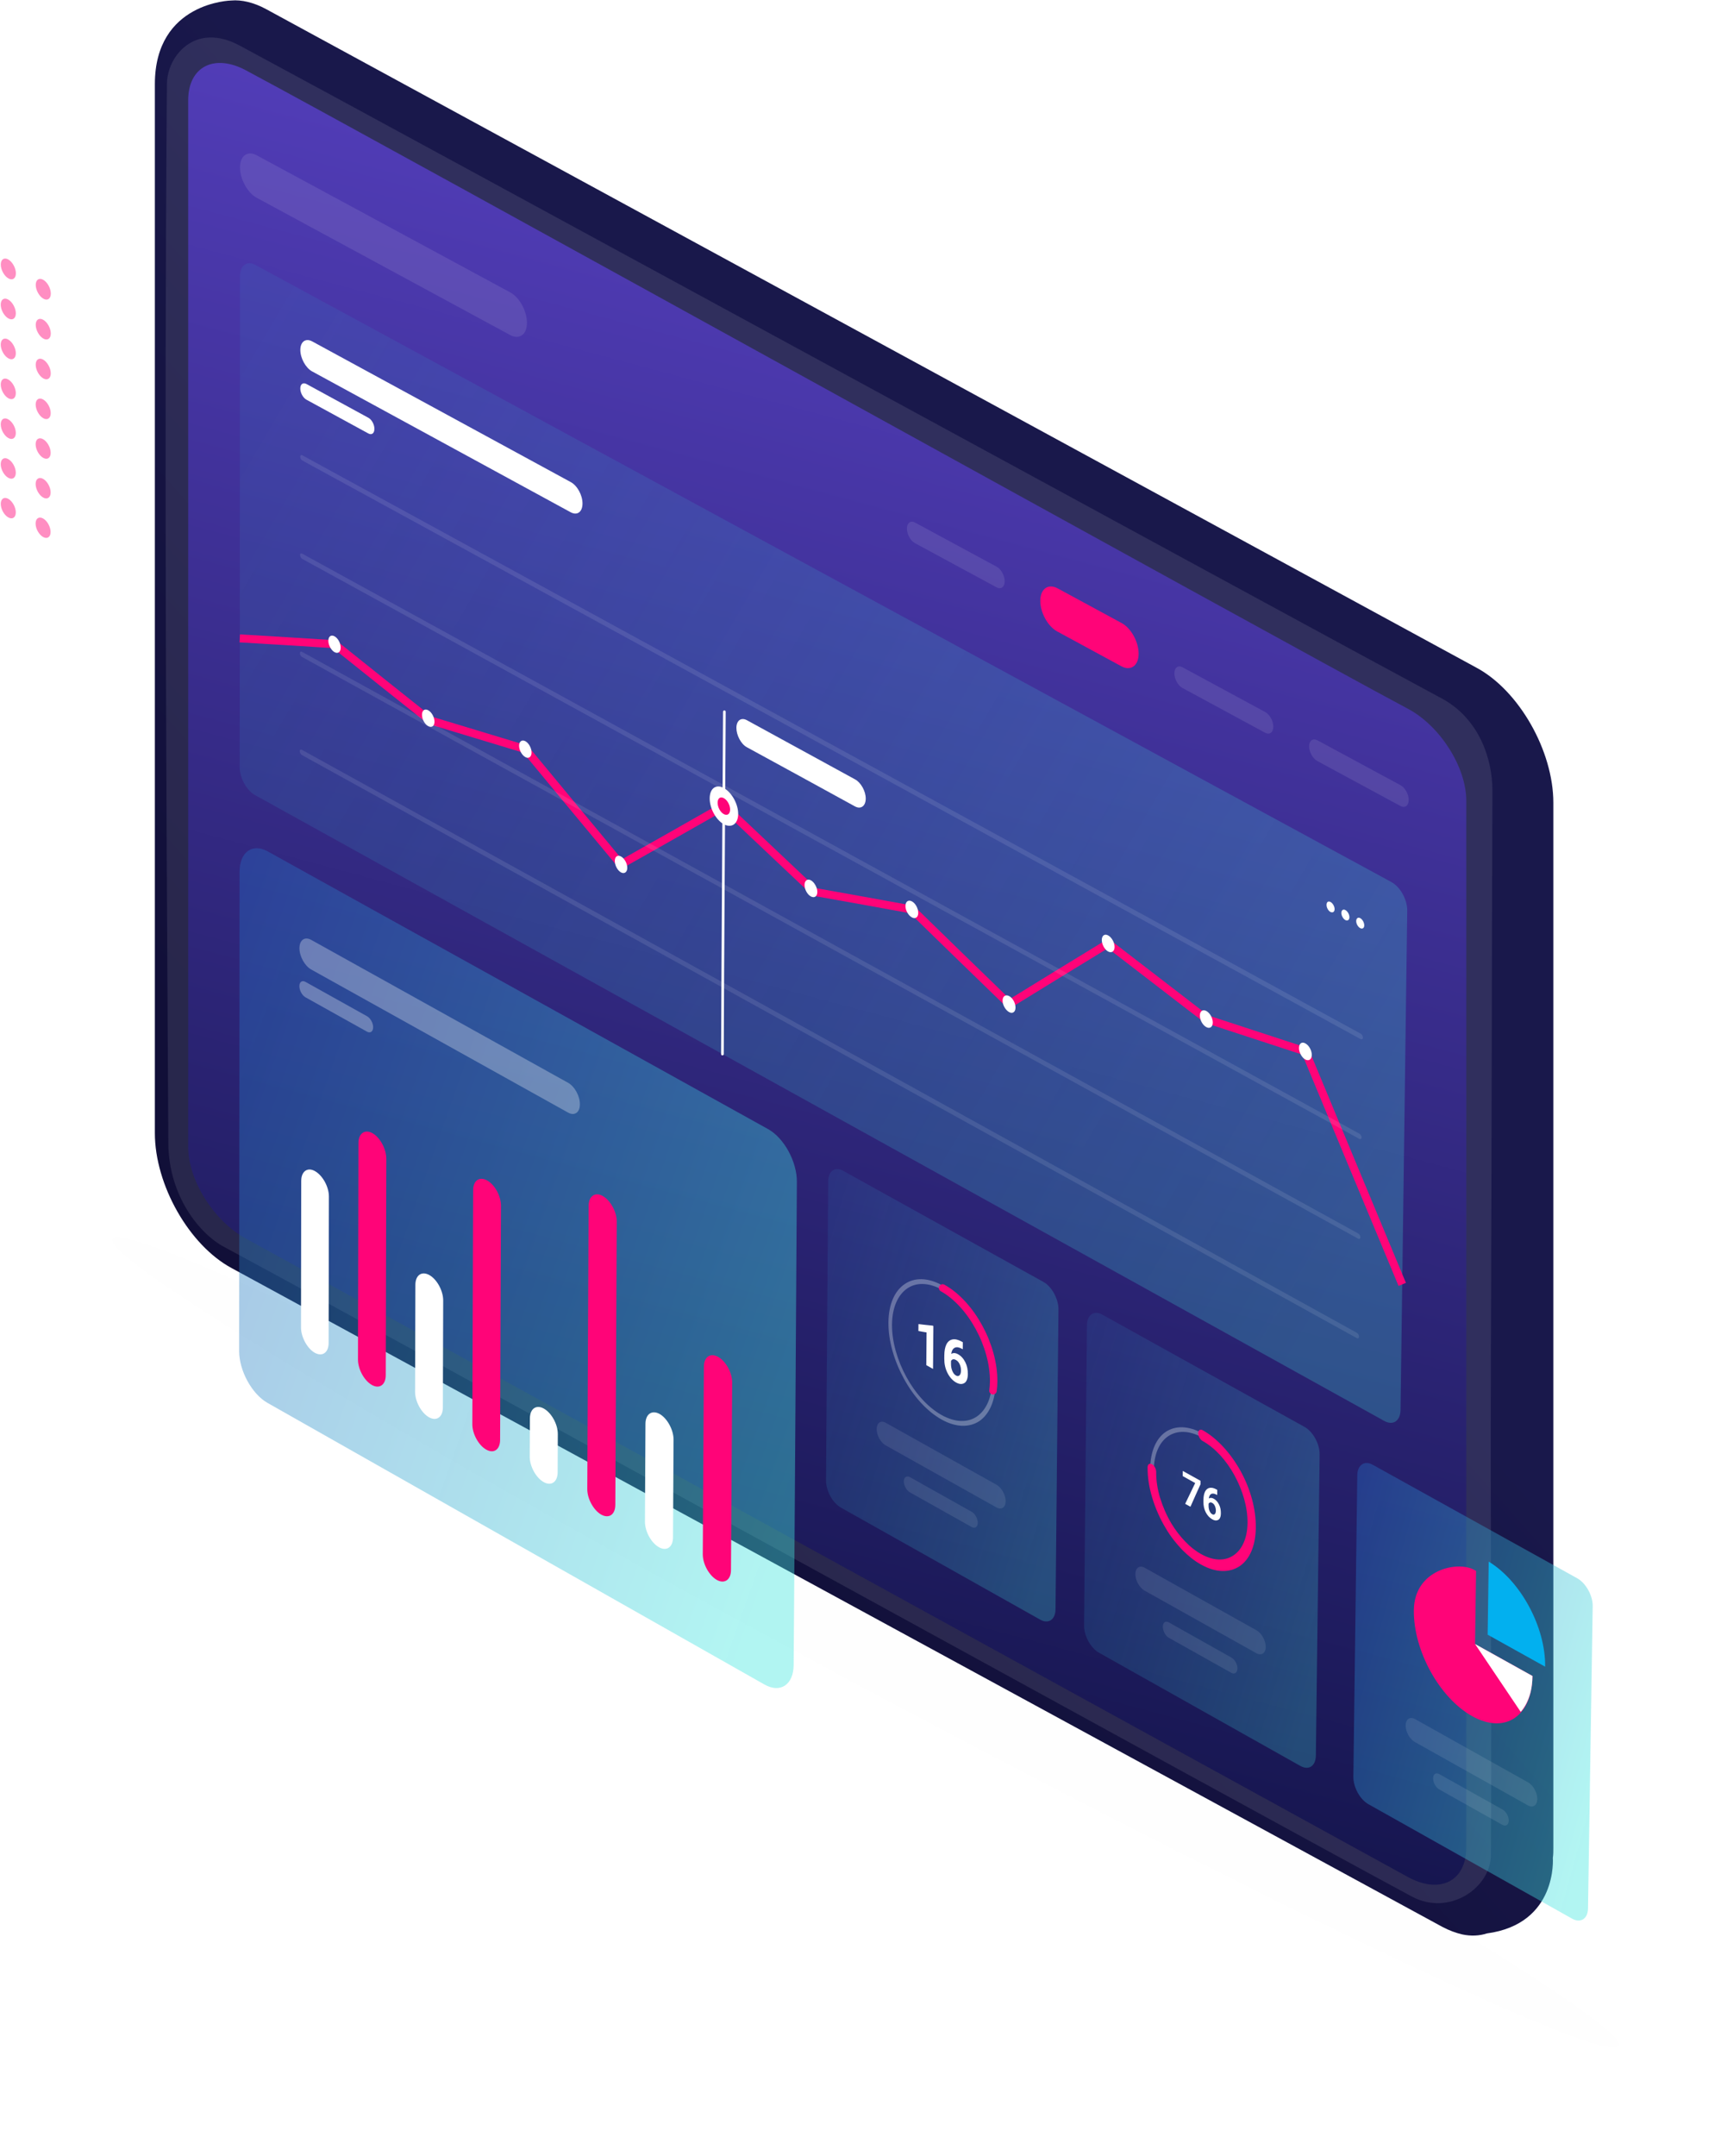 <svg width="649" height="810" viewBox="0 0 649 810" fill="none" xmlns="http://www.w3.org/2000/svg">
<g opacity="0.1">
<path fill-rule="evenodd" clip-rule="evenodd" d="M407.923 18.71C410.01 19.916 411.679 23.003 411.679 25.581C411.679 28.149 410 29.281 407.923 28.075C405.846 26.87 404.177 23.801 404.177 21.223C404.177 18.645 405.846 17.505 407.933 18.71H407.923ZM476.642 176.342C478.663 177.483 480.314 180.459 480.304 182.981C480.295 185.503 478.635 186.598 476.614 185.457C474.593 184.317 472.942 181.359 472.951 178.837C472.961 176.314 474.62 175.192 476.642 176.333V176.342ZM476.707 156.842C478.737 157.992 480.379 160.987 480.369 163.509C480.36 166.031 478.7 167.163 476.67 166.013C474.639 164.863 472.998 161.868 473.007 159.346C473.016 156.824 474.676 155.692 476.707 156.842ZM459.571 166.717C461.602 167.867 463.252 170.853 463.243 173.384C463.234 175.906 461.583 177.01 459.543 175.869C457.513 174.729 455.862 171.762 455.871 169.23C455.881 166.699 457.531 165.577 459.571 166.717ZM459.618 147.162C461.648 148.312 463.299 151.325 463.289 153.847C463.28 156.369 461.62 157.51 459.59 156.351C457.559 155.201 455.909 152.197 455.918 149.665C455.927 147.134 457.587 146.003 459.618 147.152V147.162ZM442.436 157.056C444.485 158.205 446.126 161.2 446.117 163.741C446.108 166.272 444.457 167.376 442.417 166.226C440.377 165.076 438.708 162.1 438.708 159.568C438.708 157.037 440.386 155.906 442.436 157.065V157.056ZM442.473 137.444C444.522 138.603 446.163 141.617 446.163 144.148C446.154 146.68 444.503 147.82 442.463 146.661C440.414 145.502 438.745 142.488 438.754 139.948C438.754 137.416 440.433 136.276 442.482 137.435L442.473 137.444ZM425.207 147.338C427.266 148.497 428.926 151.501 428.916 154.042C428.916 156.583 427.247 157.686 425.198 156.536C423.14 155.377 421.471 152.391 421.471 149.851C421.471 147.31 423.149 146.179 425.207 147.338ZM425.226 127.671C427.284 128.839 428.944 131.862 428.944 134.403C428.944 136.943 427.275 138.084 425.217 136.925C423.158 135.766 421.489 132.734 421.489 130.193C421.489 127.652 423.167 126.521 425.226 127.68V127.671ZM407.896 137.574C409.963 138.742 411.632 141.756 411.632 144.306C411.632 146.856 409.963 147.959 407.896 146.8C405.828 145.641 404.168 142.646 404.168 140.096C404.168 137.546 405.828 136.415 407.896 137.574ZM407.896 117.851C409.973 119.02 411.632 122.061 411.632 124.611C411.632 127.161 409.963 128.302 407.886 127.124C405.809 125.956 404.15 122.924 404.15 120.374C404.15 117.824 405.809 116.683 407.886 117.851H407.896ZM476.762 137.333C478.793 138.492 480.443 141.459 480.434 144C480.425 146.541 478.765 147.644 476.735 146.494C474.704 145.335 473.053 142.359 473.063 139.818C473.072 137.277 474.732 136.183 476.762 137.342V137.333ZM476.827 117.768C478.858 118.936 480.508 121.904 480.499 124.444C480.49 126.985 478.83 128.107 476.799 126.948C474.769 125.789 473.118 122.775 473.128 120.234C473.137 117.694 474.797 116.609 476.827 117.768ZM476.892 98.147C478.923 99.316 480.573 102.339 480.564 104.87C480.555 107.411 478.886 108.523 476.855 107.355C474.824 106.187 473.174 103.182 473.183 100.642C473.192 98.101 474.852 96.979 476.892 98.147ZM476.957 78.518C478.988 79.695 480.647 82.709 480.638 85.259C480.629 87.799 478.96 88.912 476.929 87.744C474.899 86.566 473.239 83.553 473.248 81.003C473.257 78.453 474.926 77.349 476.957 78.527V78.518ZM477.022 58.823C479.062 60.01 480.712 63.051 480.703 65.601C480.694 68.142 479.025 69.264 476.994 68.086C474.954 66.909 473.304 63.867 473.313 61.326C473.322 58.776 474.991 57.645 477.022 58.832V58.823ZM459.664 127.588C461.704 128.747 463.354 131.732 463.345 134.273C463.336 136.814 461.676 137.926 459.645 136.767C457.605 135.608 455.955 132.623 455.964 130.073C455.973 127.523 457.633 126.429 459.664 127.588ZM459.71 107.967C461.75 109.135 463.401 112.121 463.391 114.662C463.382 117.202 461.722 118.334 459.682 117.175C457.642 116.006 455.992 112.983 456.001 110.443C456.011 107.893 457.67 106.799 459.71 107.967ZM459.757 88.291C461.797 89.468 463.447 92.491 463.447 95.041C463.438 97.582 461.778 98.695 459.738 97.526C457.698 96.358 456.048 93.344 456.048 90.794C456.057 88.244 457.717 87.123 459.757 88.291ZM459.803 68.605C461.843 69.783 463.503 72.815 463.493 75.365C463.484 77.915 461.824 79.028 459.784 77.85C457.744 76.672 456.085 73.65 456.094 71.09C456.103 68.54 457.763 67.418 459.812 68.605H459.803ZM442.491 117.805C444.54 118.973 446.191 121.959 446.182 124.509C446.172 127.059 444.522 128.172 442.473 127.013C440.423 125.854 438.754 122.84 438.754 120.29C438.754 117.731 440.433 116.637 442.482 117.805H442.491ZM442.528 98.129C444.578 99.297 446.228 102.292 446.219 104.842C446.21 107.392 444.559 108.533 442.51 107.355C440.461 106.187 438.792 103.145 438.792 100.595C438.792 98.036 440.479 96.951 442.528 98.12V98.129ZM442.565 78.397C444.615 79.575 446.265 82.616 446.265 85.166C446.256 87.716 444.605 88.838 442.547 87.66C440.498 86.483 438.819 83.451 438.829 80.901C438.829 78.341 440.516 77.219 442.565 78.406V78.397ZM442.603 58.656C444.661 59.843 446.312 62.875 446.302 65.434C446.293 67.993 444.642 69.106 442.584 67.928C440.535 66.742 438.856 63.7 438.856 61.141C438.856 58.582 440.544 57.469 442.593 58.656H442.603ZM425.235 107.976C427.294 109.145 428.953 112.149 428.953 114.708C428.953 117.267 427.284 118.38 425.226 117.212C423.167 116.043 421.489 113.03 421.489 110.461C421.489 107.902 423.167 106.799 425.235 107.976ZM425.254 88.244C427.312 89.422 428.981 92.426 428.972 94.986C428.972 97.545 427.303 98.676 425.244 97.508C423.186 96.33 421.508 93.289 421.508 90.72C421.508 88.161 423.195 87.067 425.254 88.244ZM425.272 68.457C427.34 69.644 429 72.685 429 75.244C429 77.804 427.331 78.926 425.263 77.739C423.204 76.561 421.517 73.52 421.526 70.951C421.526 68.392 423.214 67.261 425.272 68.448V68.457ZM425.291 48.66C427.359 49.856 429.018 52.907 429.018 55.466C429.018 58.025 427.349 59.147 425.282 57.961C423.214 56.774 421.535 53.714 421.535 51.154C421.535 48.595 423.223 47.473 425.291 48.669V48.66ZM407.896 98.101C409.973 99.279 411.642 102.292 411.642 104.861C411.642 107.429 409.973 108.542 407.896 107.364C405.819 106.187 404.159 103.164 404.159 100.595C404.159 98.027 405.819 96.924 407.896 98.101ZM407.896 78.314C409.973 79.501 411.642 82.514 411.642 85.082C411.642 87.651 409.973 88.782 407.896 87.605C405.819 86.418 404.159 83.367 404.159 80.799C404.159 78.23 405.828 77.127 407.896 78.314ZM407.896 58.471C409.973 59.667 411.651 62.727 411.651 65.286C411.651 67.854 409.973 68.967 407.896 67.78C405.819 66.593 404.15 63.542 404.15 60.974C404.15 58.406 405.819 57.274 407.896 58.461V58.471ZM407.896 38.618C409.973 39.814 411.651 42.883 411.651 45.452C411.651 48.02 409.973 49.142 407.896 47.946C405.819 46.75 404.15 43.699 404.15 41.131C404.15 38.562 405.819 37.422 407.896 38.618ZM459.859 48.855C461.899 50.042 463.558 53.102 463.549 55.652C463.54 58.202 461.88 59.324 459.831 58.137C457.791 56.95 456.131 53.908 456.14 51.349C456.15 48.799 457.809 47.659 459.859 48.846V48.855ZM442.63 38.859C444.689 40.055 446.339 43.115 446.339 45.675C446.33 48.234 444.67 49.356 442.621 48.169C440.563 46.982 438.894 43.922 438.894 41.353C438.894 38.794 440.581 37.663 442.64 38.85L442.63 38.859ZM425.3 28.808C427.368 30.004 429.037 33.083 429.028 35.651C429.028 38.219 427.349 39.341 425.291 38.145C423.223 36.949 421.545 33.88 421.545 31.311C421.545 28.743 423.232 27.612 425.3 28.808Z" fill="white"/>
</g>
<g opacity="0.45">
<path fill-rule="evenodd" clip-rule="evenodd" d="M3.131 97.491C4.709 98.403 5.971 100.738 5.971 102.688C5.971 104.631 4.702 105.486 3.131 104.574C1.56 103.663 0.298 101.341 0.298 99.391C0.298 97.442 1.56 96.579 3.138 97.491H3.131ZM16.204 194.782C17.761 195.658 19.017 197.931 19.009 199.852C19.009 201.774 17.747 202.609 16.197 201.739C14.64 200.862 13.378 198.604 13.378 196.682C13.378 194.761 14.647 193.905 16.204 194.782ZM16.218 179.906C17.775 180.79 19.03 183.076 19.03 184.998C19.03 186.92 17.768 187.782 16.211 186.906C14.654 186.029 13.392 183.735 13.392 181.814C13.392 179.892 14.661 179.036 16.218 179.913V179.906ZM3.11 187.396C4.674 188.28 5.936 190.56 5.936 192.488C5.936 194.417 4.674 195.252 3.11 194.375C1.546 193.498 0.291 191.233 0.291 189.304C0.291 187.375 1.546 186.52 3.11 187.396ZM3.11 172.479C4.681 173.363 5.936 175.663 5.936 177.592C5.936 179.52 4.674 180.383 3.103 179.492C1.532 178.609 0.276 176.315 0.276 174.386C0.276 172.458 1.532 171.595 3.103 172.479H3.11ZM16.225 165.009C17.782 165.893 19.038 168.166 19.038 170.101C19.038 172.037 17.775 172.879 16.218 171.995C14.661 171.111 13.392 168.832 13.392 166.889C13.392 164.953 14.661 164.119 16.225 165.009ZM16.239 150.085C17.796 150.976 19.059 153.248 19.052 155.184C19.052 157.119 17.789 157.975 16.232 157.091C14.675 156.201 13.406 153.9 13.406 151.957C13.406 150.022 14.682 149.194 16.239 150.085ZM16.253 135.118C17.817 136.016 19.073 138.316 19.073 140.252C19.073 142.188 17.81 143.036 16.246 142.139C14.689 141.248 13.413 138.947 13.42 137.005C13.42 135.069 14.696 134.213 16.253 135.111V135.118ZM16.267 120.144C17.831 121.049 19.087 123.356 19.087 125.292C19.087 127.228 17.824 128.077 16.26 127.179C14.696 126.281 13.427 123.967 13.427 122.031C13.427 120.095 14.703 119.247 16.267 120.151V120.144ZM3.11 157.54C4.681 158.431 5.943 160.71 5.943 162.653C5.943 164.596 4.681 165.437 3.11 164.547C1.539 163.656 0.284 161.369 0.284 159.427C0.284 157.484 1.539 156.649 3.11 157.54ZM3.11 142.573C4.681 143.471 5.943 145.75 5.943 147.693C5.943 149.636 4.681 150.492 3.11 149.601C1.539 148.703 0.284 146.396 0.284 144.453C0.284 142.51 1.546 141.676 3.11 142.573ZM3.11 127.565C4.681 128.469 5.95 130.784 5.95 132.719C5.95 134.662 4.681 135.504 3.11 134.606C1.539 133.708 0.276 131.401 0.276 129.458C0.276 127.515 1.539 126.66 3.11 127.558V127.565ZM3.11 112.549C4.681 113.453 5.95 115.775 5.95 117.718C5.95 119.66 4.681 120.509 3.11 119.604C1.539 118.7 0.276 116.392 0.276 114.449C0.276 112.507 1.539 111.644 3.11 112.549ZM16.274 105.128C17.838 106.033 19.101 108.362 19.094 110.304C19.094 112.247 17.824 113.096 16.267 112.191C14.703 111.286 13.434 108.965 13.434 107.022C13.434 105.079 14.71 104.224 16.274 105.128Z" fill="#FF0478"/>
</g>
<g opacity="0.5" filter="url(#filter0_d)">
<ellipse rx="321.317" ry="15.412" transform="matrix(0.881 0.472 -0.529 0.848 325.34 613.029)" fill="black" fill-opacity="0.01"/>
</g>
<path d="M58.198 31.631C58.198 0.729 86.881 0.193 86.881 0.193C90.731 -0.164 95.351 0.908 99.971 3.408L554.868 250.846C570.846 259.42 583.743 282.105 583.743 301.576V694.015C583.743 695.444 583.743 696.694 583.551 697.944C583.551 697.944 585.476 722.773 558.718 726.346C556.023 727.239 552.751 727.418 549.478 726.703C547.168 726.167 544.665 725.274 541.97 723.845L87.073 476.407C71.096 467.833 58.198 445.148 58.198 425.678V33.239C58.198 32.882 58.198 32.524 58.198 32.346C58.198 32.167 58.198 31.988 58.198 31.631Z" fill="url(#paint0_linear)"/>
<path opacity="0.1" fill-rule="evenodd" clip-rule="evenodd" d="M90.07 17.116C151.188 49.964 484.598 231.641 541.793 262.383C555.768 269.894 560.899 285.016 560.853 297.186C560.603 362.749 560.551 437.785 560.299 503.651C560.046 569.735 560.554 630.216 560.299 696.689C560.299 709.344 544.467 719.947 530.621 712.508C472.208 681.126 143.882 500.495 84.024 468.336C75.141 463.564 63.37 449.444 63.256 429.396C62.467 290.428 61.679 165.129 62.73 31.476C62.812 21.173 73.212 8.056 90.07 17.116Z" fill="white"/>
<path d="M70.718 37.704V430.858C70.718 443.54 80.536 458.902 92.471 465.333L529.27 705.246C541.205 711.676 551.023 706.675 551.023 693.992V300.838C551.023 288.156 541.205 272.794 529.27 266.364C479.476 239.81 142.265 53.005 92.471 26.451C80.536 20.02 70.718 25.022 70.718 37.704Z" fill="url(#paint1_linear)"/>
<path opacity="0.1" fill-rule="evenodd" clip-rule="evenodd" d="M96.436 58.326C128.085 75.44 159.904 92.602 191.774 109.859C195.242 111.735 198.045 116.903 198.03 121.298C198.012 125.693 195.18 127.746 191.715 125.866C159.86 108.59 128.056 91.41 96.421 74.274C93.004 72.424 90.194 67.282 90.198 62.906C90.201 58.529 93.019 56.48 96.439 58.33L96.436 58.326Z" fill="white"/>
<path fill-rule="evenodd" clip-rule="evenodd" d="M100.684 319.886C131.701 337.133 162.927 354.405 194.176 371.743C225.49 389.118 257 406.64 288.635 424.17C294.656 427.506 299.511 436.425 299.459 443.979C299.25 474.404 299.062 504.777 298.882 535.051C298.698 565.222 298.463 595.393 298.253 625.461C298.202 632.917 293.247 636.208 287.307 632.843C255.878 615.034 224.494 597.273 193.37 579.64C162.313 562.048 131.296 544.482 100.5 527.015C94.67 523.708 89.867 514.955 89.87 507.562C89.896 477.74 89.922 447.819 89.948 417.847C89.973 387.875 89.999 357.7 90.025 327.577C90.032 320.085 94.802 316.613 100.687 319.886H100.684Z" fill="url(#paint2_linear)"/>
<g opacity="0.3">
<path fill-rule="evenodd" clip-rule="evenodd" d="M116.945 353.084C148.984 370.908 181.185 388.817 213.541 406.806C215.965 408.156 217.936 411.786 217.922 414.868C217.907 417.95 215.913 419.322 213.49 417.972C181.145 399.968 148.951 382.045 116.926 364.207C114.51 362.861 112.524 359.234 112.527 356.214C112.531 353.143 114.525 351.738 116.945 353.081V353.084Z" fill="white"/>
<path fill-rule="evenodd" clip-rule="evenodd" d="M114.822 368.881C122.51 373.144 130.233 377.47 137.924 381.765C139.208 382.483 140.23 384.336 140.227 385.9C140.223 387.511 139.193 388.279 137.909 387.562C130.222 383.266 122.498 378.933 114.811 374.671C113.528 373.957 112.505 372.074 112.505 370.463C112.509 368.852 113.535 368.168 114.819 368.881H114.822Z" fill="white"/>
</g>
<path fill-rule="evenodd" clip-rule="evenodd" d="M113.115 498.654C113.145 480.33 113.171 462.009 113.2 443.638C113.204 440.015 115.569 438.367 118.357 439.956C121.251 441.574 123.605 445.867 123.598 449.493C123.565 467.872 123.532 486.204 123.495 504.535C123.487 508.161 121.126 509.802 118.239 508.176C115.458 506.58 113.108 502.28 113.112 498.657L113.115 498.654Z" fill="white"/>
<path fill-rule="evenodd" clip-rule="evenodd" d="M134.525 510.739C134.584 483.688 134.643 456.58 134.702 429.425C134.709 425.799 137.078 424.1 139.976 425.714C142.819 427.303 145.173 431.651 145.166 435.281C145.1 462.447 145.03 489.561 144.964 516.628C144.956 520.255 142.591 521.895 139.756 520.299C136.865 518.669 134.518 514.366 134.525 510.739Z" fill="#FF0478"/>
<path fill-rule="evenodd" clip-rule="evenodd" d="M155.986 522.855C156.023 509.493 156.06 496.079 156.1 482.669C156.112 479.039 158.476 477.391 161.371 479.02C164.211 480.617 166.561 484.927 166.55 488.558C166.509 501.975 166.465 515.392 166.425 528.762C166.414 532.392 164.049 534.033 161.213 532.429C158.322 530.796 155.979 526.485 155.986 522.855Z" fill="white"/>
<path fill-rule="evenodd" clip-rule="evenodd" d="M177.499 535.026C177.598 505.756 177.701 476.486 177.801 447.165C177.812 443.48 180.184 441.854 183.082 443.48C185.981 445.105 188.276 449.331 188.265 453.017C188.154 482.349 188.044 511.63 187.937 540.914C187.923 544.548 185.613 546.218 182.722 544.581C179.831 542.945 177.488 538.656 177.499 535.026Z" fill="#FF0478"/>
<path fill-rule="evenodd" clip-rule="evenodd" d="M199.071 547.2C199.089 542.452 199.108 537.652 199.13 532.856C199.144 529.218 201.513 527.548 204.404 529.185C207.295 530.822 209.638 535.114 209.623 538.752C209.601 543.552 209.583 548.351 209.561 553.103C209.546 556.741 207.177 558.411 204.286 556.77C201.395 555.13 199.056 550.838 199.071 547.204V547.2Z" fill="white"/>
<path fill-rule="evenodd" clip-rule="evenodd" d="M220.694 559.4C220.86 524.013 221.025 488.524 221.195 452.987C221.213 449.346 223.64 447.698 226.487 449.298C229.386 450.931 231.787 455.249 231.769 458.89C231.592 494.442 231.416 529.946 231.236 565.347C231.217 568.988 228.849 570.625 225.906 568.981C223.07 567.366 220.676 563.041 220.694 559.4Z" fill="#FF0478"/>
<path fill-rule="evenodd" clip-rule="evenodd" d="M242.369 571.629C242.435 559.385 242.498 547.141 242.564 534.897C242.582 531.255 244.958 529.563 247.905 531.204C250.744 532.818 253.138 537.199 253.12 540.844C253.05 553.092 252.98 565.343 252.914 577.591C252.892 581.236 250.523 582.873 247.632 581.255C244.69 579.607 242.351 575.27 242.369 571.629Z" fill="white"/>
<path fill-rule="evenodd" clip-rule="evenodd" d="M264.099 583.888C264.239 560.444 264.378 536.997 264.518 513.45C264.54 509.753 266.92 508.109 269.87 509.75C272.768 511.361 275.162 515.693 275.14 519.394C274.993 542.951 274.846 566.406 274.699 589.861C274.677 593.51 272.249 595.146 269.358 593.524C266.468 591.873 264.08 587.533 264.099 583.888Z" fill="#FF0478"/>
<path fill-rule="evenodd" clip-rule="evenodd" d="M397.465 221.039C405.49 225.372 413.505 229.734 421.53 234.078C425.101 236.009 427.941 241.239 427.893 245.671C427.845 250.103 424.932 252.211 421.361 250.276C413.339 245.929 405.328 241.563 397.307 237.223C393.735 235.292 390.896 230.073 390.936 225.648C390.977 221.22 393.89 219.112 397.461 221.039H397.465Z" fill="#FF0478"/>
<path opacity="0.1" fill-rule="evenodd" clip-rule="evenodd" d="M343.883 196.322C354.071 201.847 364.314 207.371 374.558 212.91C376.239 213.819 377.577 216.287 377.559 218.424C377.541 220.509 376.172 221.55 374.488 220.638C364.248 215.095 354.009 209.567 343.82 204.043C342.14 203.13 340.801 200.622 340.819 198.54C340.838 196.407 342.206 195.414 343.887 196.322H343.883Z" fill="white"/>
<path opacity="0.1" fill-rule="evenodd" clip-rule="evenodd" d="M444.411 250.695C454.757 256.289 465.052 261.876 475.464 267.492C477.193 268.427 478.532 270.895 478.506 273.039C478.48 275.183 477.101 276.184 475.372 275.249C464.964 269.629 454.669 264.039 444.326 258.441C442.642 257.529 441.31 254.994 441.336 252.905C441.358 250.765 442.73 249.783 444.414 250.691L444.411 250.695Z" fill="white"/>
<path opacity="0.1" fill-rule="evenodd" clip-rule="evenodd" d="M495.139 278.137C505.536 283.764 515.905 289.355 526.354 295.001C528.042 295.913 529.418 298.417 529.392 300.565C529.363 302.713 527.939 303.688 526.251 302.776C515.802 297.126 505.437 291.532 495.043 285.905C493.358 284.993 491.924 282.466 491.95 280.322C491.975 278.177 493.454 277.228 495.142 278.14L495.139 278.137Z" fill="white"/>
<path fill-rule="evenodd" clip-rule="evenodd" d="M316.875 439.86C341.885 453.712 366.962 467.626 392.131 481.595C395.202 483.298 397.802 487.961 397.762 491.879C397.394 529.545 397.026 567.113 396.662 604.577C396.625 608.447 394.014 610.205 390.913 608.465C365.826 594.393 340.855 580.332 315.988 566.359C312.88 564.612 310.383 560.003 310.412 556.149C310.684 518.813 310.957 481.37 311.229 443.781C311.258 439.926 313.756 438.131 316.875 439.86Z" fill="url(#paint3_linear)"/>
<path opacity="0.3" d="M354.233 482.941C359.768 486.031 364.796 491.669 368.411 498.238C371.972 504.829 374.226 512.347 374.16 519.365C374.098 526.279 371.733 531.27 368.091 533.83C364.399 536.306 359.33 536.35 353.802 533.253C348.219 530.123 343.25 524.481 339.69 517.949C336.074 511.339 333.816 503.832 333.871 496.877C333.926 489.922 336.232 484.935 339.977 482.397C343.614 479.885 348.638 479.826 354.229 482.945L354.233 482.941ZM367.433 498.863C364.086 492.699 359.378 487.494 354.218 484.618C349.002 481.709 344.306 481.694 340.885 484.07C337.464 486.45 335.269 491.121 335.217 497.62C335.166 504.119 337.266 511.129 340.616 517.287C343.964 523.396 348.613 528.652 353.821 531.572C358.974 534.459 363.722 534.489 367.142 532.116C370.563 529.744 372.766 525.099 372.825 518.64C372.884 512.078 370.787 505.031 367.44 498.867L367.433 498.863Z" fill="white"/>
<path d="M354.225 483.857C364.976 489.83 373.531 505.546 373.41 518.971C373.399 520.141 373.333 521.332 373.164 522.461" stroke="#FF0478" stroke-width="2.801" stroke-miterlimit="22.926" stroke-linecap="round"/>
<path d="M350.621 514.263C349.76 513.781 348.903 513.303 348.098 512.851C348.131 508.735 348.168 504.619 348.201 500.555C347.178 500.39 346.152 500.228 345.13 500.011C345.137 499.147 345.144 498.282 345.152 497.422C346.932 497.65 348.712 497.826 350.492 498.006C350.548 498.036 350.654 498.095 350.761 498.157C350.717 503.542 350.669 508.879 350.625 514.263H350.621ZM361.824 504.241C361.817 505.156 361.81 506.021 361.802 506.885C361.696 506.826 361.589 506.764 361.534 506.734C360.405 506.102 359.5 505.966 358.783 506.319C358.087 506.661 357.639 507.415 357.466 508.647C358.172 508.172 359.036 508.198 360.055 508.768C361.184 509.401 362.074 510.372 362.781 511.795C363.454 513.156 363.726 514.624 363.715 516.249C363.708 517.264 363.52 518.133 363.152 518.795C362.806 519.42 362.229 519.795 361.523 519.905C360.875 520.008 360.121 519.835 359.316 519.383C357.973 518.633 356.866 517.382 356.054 515.771C355.219 514.112 354.843 512.336 354.858 510.353C354.862 509.997 354.866 509.592 354.869 509.184C354.884 507.507 355.138 506.069 355.66 505.031C356.182 503.998 356.969 503.369 357.944 503.192C358.974 503.005 360.103 503.277 361.394 503.998C361.501 504.057 361.663 504.149 361.824 504.237V504.241ZM359.283 510.938C358.853 510.699 358.477 510.589 358.15 510.662C357.826 510.736 357.554 510.942 357.389 511.31C357.385 511.667 357.381 511.972 357.381 512.277C357.374 513.344 357.543 514.241 357.896 515.069C358.231 515.852 358.639 516.404 359.287 516.764C359.824 517.066 360.246 516.992 360.581 516.672C360.953 516.316 361.129 515.701 361.137 514.888C361.144 513.973 360.964 513.186 360.618 512.454C360.276 511.725 359.82 511.24 359.283 510.938Z" fill="white"/>
<g opacity="0.1">
<path fill-rule="evenodd" clip-rule="evenodd" d="M332.874 534.514C346.714 542.245 360.566 550.006 374.513 557.796C376.396 558.848 377.93 561.61 377.908 564.001C377.886 566.34 376.315 567.341 374.436 566.289C360.492 558.495 346.659 550.708 332.859 542.996C330.939 541.922 329.442 539.222 329.461 536.886C329.479 534.499 330.994 533.466 332.874 534.514Z" fill="white"/>
<path fill-rule="evenodd" clip-rule="evenodd" d="M341.977 554.941C349.646 559.252 357.374 563.588 365.149 567.94C366.436 568.661 367.444 570.511 367.429 572.085C367.415 573.663 366.389 574.354 365.098 573.633C357.322 569.282 349.598 564.942 341.933 560.631C340.701 559.94 339.638 558.068 339.649 556.494C339.66 554.919 340.745 554.25 341.977 554.945V554.941Z" fill="white"/>
</g>
<path fill-rule="evenodd" clip-rule="evenodd" d="M414.24 493.876C439.46 507.889 464.806 521.947 490.247 536.059C493.421 537.821 495.962 542.47 495.914 546.402C495.44 584.212 494.965 621.971 494.491 659.527C494.443 663.463 491.828 665.188 488.669 663.411C463.32 649.174 438.07 634.991 412.942 620.853C409.826 619.102 407.347 614.453 407.384 610.584C407.763 573.105 408.087 535.522 408.465 497.841C408.506 493.92 411.114 492.14 414.24 493.876Z" fill="url(#paint4_linear)"/>
<g opacity="0.1">
<path fill-rule="evenodd" clip-rule="evenodd" d="M430.154 588.953C444.101 596.773 458.17 604.607 472.224 612.485C474.107 613.541 475.688 616.377 475.659 618.727C475.629 621.077 474.004 622.118 472.121 621.063C458.07 613.18 444.006 605.339 430.062 597.516C428.179 596.46 426.649 593.665 426.675 591.318C426.701 588.975 428.271 587.898 430.154 588.953Z" fill="white"/>
<path fill-rule="evenodd" clip-rule="evenodd" d="M439.268 609.495C447.095 613.886 454.933 618.311 462.76 622.71C463.996 623.405 465.051 625.218 465.033 626.8C465.015 628.381 463.93 629.121 462.694 628.425C454.867 624.027 447.033 619.65 439.206 615.254C437.97 614.559 436.97 612.65 436.984 611.069C437.003 609.487 438.033 608.8 439.268 609.491V609.495Z" fill="white"/>
</g>
<path opacity="0.3" d="M451.896 538.491C457.218 541.462 462.025 546.865 465.574 553.177C469.017 559.459 471.095 566.701 471.014 573.388C470.933 580.023 468.715 584.83 465.173 587.221C461.58 589.63 456.663 589.575 451.348 586.596C446.033 583.616 441.233 578.258 437.735 571.902C434.293 565.576 432.156 558.4 432.226 551.772C432.299 545.096 434.565 540.293 438.107 537.895C441.704 535.53 446.57 535.522 451.892 538.491H451.896ZM464.592 553.784C461.363 547.928 456.876 542.86 451.877 540.072C446.879 537.284 442.337 537.317 439.012 539.531C435.69 541.793 433.642 546.229 433.572 552.5C433.506 558.668 435.433 565.447 438.662 571.295C441.892 577.195 446.375 582.164 451.366 584.963C456.357 587.762 460.896 587.835 464.221 585.58C467.542 583.374 469.65 578.835 469.723 572.66C469.797 566.381 467.822 559.691 464.592 553.788V553.784Z" fill="white"/>
<path d="M451.862 541.297C451.002 540.811 450.259 539.469 450.274 538.347C450.285 537.277 451.05 536.784 451.91 537.266C457.501 540.388 462.573 546.067 466.229 552.673C469.885 559.334 472.011 566.859 471.93 573.903C471.845 580.847 469.568 585.875 465.813 588.398C462.054 590.869 456.923 590.895 451.34 587.761C448.817 586.364 446.515 584.492 444.271 582.226C442.027 579.879 439.898 577.217 438.147 574.226C435.97 570.666 434.23 566.708 433.031 562.751C431.832 558.823 431.225 554.891 431.265 551.22C431.276 550.098 431.986 549.576 432.954 550.091C433.814 550.577 434.502 551.886 434.491 553.008C434.458 556.116 434.962 559.43 435.955 562.707C437 566.087 438.423 569.353 440.225 572.373C441.763 574.907 443.521 577.18 445.444 579.162C447.261 581.064 449.24 582.649 451.388 583.833C456.111 586.478 460.381 586.452 463.54 584.311C466.7 582.219 468.748 577.956 468.818 572.137C468.888 566.216 466.961 559.812 463.89 554.203C460.818 548.594 456.6 543.93 451.866 541.293L451.862 541.297Z" fill="#FF0478"/>
<path d="M451.138 557.62C449.861 560.441 448.589 563.24 447.368 566.043C446.724 565.679 446.08 565.315 445.381 564.95C446.654 562.354 447.871 559.761 449.144 557.142C447.585 556.263 446.029 555.38 444.469 554.531C444.477 553.92 444.484 553.254 444.491 552.592C446.694 553.806 448.898 555.049 451.152 556.296C451.149 556.756 451.141 557.216 451.138 557.624V557.62ZM457.438 559.713C457.431 560.375 457.423 561.041 457.416 561.651C457.361 561.622 457.309 561.592 457.254 561.559C456.393 561.074 455.695 560.989 455.202 561.221C454.661 561.482 454.382 562.041 454.264 562.95C454.753 562.611 455.404 562.619 456.154 563.042C456.96 563.498 457.611 564.211 458.13 565.256C458.615 566.238 458.81 567.334 458.795 568.507C458.788 569.272 458.681 569.883 458.394 570.387C458.13 570.854 457.736 571.089 457.195 571.177C456.706 571.258 456.169 571.111 455.577 570.776C454.558 570.199 453.775 569.386 453.12 568.136C452.502 566.951 452.23 565.579 452.245 564.2C452.248 563.946 452.252 563.637 452.256 563.332C452.27 562.056 452.498 561.055 452.885 560.298C453.271 559.54 453.87 559.073 454.628 558.944C455.331 558.823 456.195 559.007 457.111 559.525C457.217 559.584 457.324 559.647 457.434 559.706L457.438 559.713ZM455.544 564.597C455.275 564.447 454.999 564.373 454.735 564.447C454.51 564.509 454.301 564.664 454.19 564.91C454.187 565.164 454.183 565.421 454.183 565.624C454.176 566.389 454.301 567.051 454.54 567.621C454.775 568.191 455.125 568.617 455.551 568.86C455.926 569.074 456.261 569.059 456.526 568.794C456.754 568.566 456.912 568.139 456.919 567.477C456.927 566.915 456.787 566.308 456.563 565.785C456.316 565.219 455.978 564.84 455.548 564.597H455.544Z" fill="white"/>
<path fill-rule="evenodd" clip-rule="evenodd" d="M515.905 550.297C541.401 564.458 567.004 578.658 592.72 592.922C595.946 594.709 598.587 599.41 598.528 603.36C597.94 641.321 597.355 679.227 596.77 716.93C596.707 720.881 593.975 722.58 590.764 720.778C565.143 706.389 539.683 692.067 514.231 677.778C511.064 676.001 508.538 671.382 508.589 667.446C509.075 629.871 509.567 592.091 510.057 554.258C510.108 550.323 512.731 548.535 515.905 550.301V550.297Z" fill="url(#paint5_linear)"/>
<path fill-rule="evenodd" clip-rule="evenodd" d="M554.001 589.762C560.265 593.253 554.487 590.038 554.7 590.16C554.572 599.377 554.439 608.495 554.31 617.609C561.508 621.599 568.655 625.597 575.908 629.625C575.908 629.676 575.908 629.676 575.908 629.676C575.683 644.9 565.517 651.583 553.222 644.709C540.93 637.834 531.113 620.04 531.319 604.842C531.525 589.645 547.741 586.268 554.005 589.759L554.001 589.762Z" fill="#FF0478"/>
<path fill-rule="evenodd" clip-rule="evenodd" d="M554.307 617.609C561.505 621.599 568.651 625.597 575.904 629.625C575.904 629.676 575.904 629.676 575.904 629.676C575.871 631.931 575.625 634.013 575.165 635.797C574.418 638.677 573.19 641.207 571.483 643.123C565.76 634.612 560.037 626.16 554.311 617.609H554.307Z" fill="white"/>
<path fill-rule="evenodd" clip-rule="evenodd" d="M559.45 586.66C571.433 593.876 580.875 611.313 580.654 626.125C573.401 622.097 566.258 618.099 559.057 614.109C559.185 604.995 559.318 595.877 559.447 586.66H559.45Z" fill="#02B0EF"/>
<g opacity="0.1">
<path fill-rule="evenodd" clip-rule="evenodd" d="M531.786 645.819C545.899 653.713 560.063 661.661 574.282 669.613C576.213 670.694 577.74 673.504 577.707 675.862C577.67 678.219 576.085 679.304 574.157 678.223C559.942 670.264 545.781 662.312 531.669 654.415C529.741 653.337 528.208 650.535 528.241 648.181C528.274 645.827 529.859 644.742 531.786 645.819Z" fill="white"/>
<path fill-rule="evenodd" clip-rule="evenodd" d="M540.959 666.53C548.797 670.922 556.734 675.358 564.664 679.808C565.959 680.536 567.007 682.416 566.981 683.953C566.959 685.542 565.874 686.274 564.58 685.546C556.65 681.092 548.713 676.656 540.878 672.261C539.543 671.511 538.535 669.605 538.557 668.02C538.58 666.435 539.62 665.78 540.956 666.527L540.959 666.53Z" fill="white"/>
</g>
<path fill-rule="evenodd" clip-rule="evenodd" d="M96.012 99.546C165.799 137.404 236.053 175.589 306.87 214.04C378.268 252.81 450.317 291.918 522.87 331.358C526.217 333.179 528.888 337.956 528.832 342.149C528.41 373.56 527.99 404.915 527.571 436.171C527.152 467.427 526.732 498.58 526.317 529.681C526.262 533.775 523.529 535.654 520.244 533.83C448.074 493.806 376.488 454.149 305.498 414.831C235.049 375.814 165.192 337.088 95.81 298.682C92.639 296.928 90.054 292.168 90.058 288.145C90.083 257.569 90.138 226.942 90.138 196.216C90.138 165.49 90.138 134.712 90.164 103.783C90.168 99.66 92.831 97.81 96.016 99.539L96.012 99.546Z" fill="url(#paint6_linear)"/>
<path fill-rule="evenodd" clip-rule="evenodd" d="M499.993 338.843C500.832 339.292 501.553 340.502 501.538 341.572C501.523 342.595 500.81 343.021 499.945 342.573C499.132 342.124 498.496 340.943 498.507 339.925C498.522 338.851 499.154 338.394 499.993 338.843Z" fill="white"/>
<path fill-rule="evenodd" clip-rule="evenodd" d="M505.617 341.903C506.43 342.352 507.121 343.532 507.106 344.603C507.092 345.625 506.378 346.081 505.569 345.633C504.756 345.184 504.065 343.974 504.079 342.951C504.094 341.877 504.808 341.451 505.617 341.899V341.903Z" fill="white"/>
<path fill-rule="evenodd" clip-rule="evenodd" d="M511.193 344.934C512.006 345.383 512.697 346.593 512.682 347.667C512.668 348.689 511.954 349.116 511.145 348.667C510.332 348.219 509.641 347.038 509.655 346.015C509.67 344.941 510.384 344.485 511.196 344.934H511.193Z" fill="white"/>
<path fill-rule="evenodd" clip-rule="evenodd" d="M117.316 128.25C149.565 145.787 181.968 163.43 214.493 181.111C216.976 182.461 218.918 186.05 218.903 189.184C218.888 192.318 216.924 193.782 214.441 192.432C181.928 174.737 149.535 157.079 117.293 139.527C114.859 138.203 112.861 134.543 112.865 131.472C112.869 128.353 114.877 126.926 117.312 128.25H117.316Z" fill="white"/>
<path fill-rule="evenodd" clip-rule="evenodd" d="M115.178 144.267C122.866 148.457 130.641 152.716 138.435 156.946C139.726 157.648 140.704 159.494 140.7 161.109C140.697 162.772 139.715 163.544 138.424 162.842C130.634 158.612 122.858 154.349 115.171 150.16C113.88 149.457 112.847 147.585 112.85 145.923C112.854 144.312 113.887 143.565 115.178 144.271V144.267Z" fill="white"/>
<path d="M272.216 267.386C272.084 288.913 271.951 310.389 271.823 331.865C271.69 353.242 271.561 374.615 271.484 395.988" stroke="white" stroke-miterlimit="22.926" stroke-linecap="round"/>
<path fill-rule="evenodd" clip-rule="evenodd" d="M280.711 270.58C294.184 277.949 307.807 285.383 321.36 292.806C323.564 294.013 325.361 297.29 325.34 300.025C325.318 302.835 323.489 304.144 321.285 302.937C307.737 295.509 294.189 288.075 280.641 280.701C278.437 279.499 276.715 276.147 276.737 273.417C276.753 270.682 278.507 269.373 280.706 270.58H280.711Z" fill="white"/>
<path d="M90.098 239.822C101.912 240.499 113.781 241.257 125.713 242.018C137.571 251.522 149.535 261.067 161.5 270.567C173.428 274.201 185.407 277.82 197.449 281.443C209.337 295.854 221.378 310.316 233.361 324.741C246.213 317.503 259.075 310.209 272.003 302.838C283.361 313.593 294.715 324.307 306.12 335.084C318.24 337.228 330.465 339.453 342.698 341.682C354.851 353.496 366.999 365.398 379.254 377.215C391.583 369.628 403.975 361.988 416.432 354.419C428.665 363.838 441.001 373.353 453.337 382.824C465.681 386.87 478.08 390.898 490.533 394.988C502.671 424.147 514.794 453.362 526.953 482.51" stroke="#FF0478" stroke-width="3" stroke-miterlimit="22.926"/>
<path fill-rule="evenodd" clip-rule="evenodd" d="M272.028 296.06C274.964 297.678 277.426 302.038 277.404 305.791C277.382 309.545 274.912 311.233 271.945 309.615C269.044 307.998 266.675 303.669 266.697 299.919C266.719 296.166 269.092 294.443 272.028 296.056V296.06Z" fill="white"/>
<path fill-rule="evenodd" clip-rule="evenodd" d="M272.017 299.852C273.342 300.573 274.382 302.464 274.375 304.134C274.364 305.803 273.33 306.565 271.981 305.829C270.686 305.123 269.667 303.218 269.678 301.548C269.689 299.878 270.693 299.135 272.017 299.852Z" fill="#FF0478"/>
<path fill-rule="evenodd" clip-rule="evenodd" d="M125.717 239.047C127.011 239.757 128.034 241.632 128.03 243.295C128.027 244.906 127.052 245.715 125.706 244.991C124.466 244.295 123.389 242.357 123.392 240.742C123.396 239.08 124.422 238.337 125.717 239.047Z" fill="white"/>
<path fill-rule="evenodd" clip-rule="evenodd" d="M160.915 266.82C162.235 267.533 163.283 269.494 163.28 271.108C163.276 272.774 162.246 273.503 160.896 272.771C159.602 272.072 158.583 270.178 158.587 268.515C158.59 266.901 159.594 266.106 160.915 266.823V266.82Z" fill="white"/>
<path fill-rule="evenodd" clip-rule="evenodd" d="M197.456 278.465C198.725 279.167 199.77 281.065 199.762 282.731C199.755 284.346 198.67 285.126 197.43 284.423C196.136 283.721 195.062 281.771 195.069 280.157C195.076 278.49 196.187 277.762 197.452 278.465H197.456Z" fill="white"/>
<path fill-rule="evenodd" clip-rule="evenodd" d="M379.276 374.219C380.597 374.951 381.638 376.852 381.623 378.533C381.608 380.21 380.516 380.938 379.221 380.221C377.871 379.475 376.753 377.555 376.768 375.878C376.783 374.2 377.956 373.487 379.276 374.219Z" fill="white"/>
<path fill-rule="evenodd" clip-rule="evenodd" d="M416.457 351.422C417.782 352.154 418.874 354.089 418.856 355.77C418.837 357.399 417.745 358.179 416.395 357.432C415.1 356.715 414.034 354.743 414.048 353.114C414.067 351.433 415.133 350.69 416.457 351.422Z" fill="white"/>
<path fill-rule="evenodd" clip-rule="evenodd" d="M453.363 379.824C454.713 380.56 455.78 382.498 455.758 384.183C455.739 385.816 454.643 386.592 453.293 385.841C451.944 385.12 450.881 383.145 450.899 381.512C450.917 379.828 452.013 379.088 453.363 379.82V379.824Z" fill="white"/>
<path fill-rule="evenodd" clip-rule="evenodd" d="M490.566 391.983C491.916 392.719 492.979 394.635 492.961 396.32C492.939 397.956 491.898 398.762 490.493 398.012C489.198 397.291 488.135 395.308 488.153 393.675C488.176 391.991 489.216 391.248 490.566 391.983Z" fill="white"/>
<path fill-rule="evenodd" clip-rule="evenodd" d="M342.72 338.641C344.044 339.365 345.085 341.267 345.07 342.995C345.056 344.621 343.967 345.349 342.672 344.636C341.322 343.893 340.256 341.98 340.267 340.354C340.282 338.629 341.396 337.916 342.72 338.641Z" fill="white"/>
<path fill-rule="evenodd" clip-rule="evenodd" d="M304.741 330.718C306.061 331.443 307.158 333.469 307.146 335.091C307.135 336.765 306.047 337.493 304.697 336.754C303.402 336.044 302.332 334.135 302.343 332.461C302.354 330.839 303.417 329.994 304.737 330.718H304.741Z" fill="white"/>
<path fill-rule="evenodd" clip-rule="evenodd" d="M233.372 321.758C234.667 322.479 235.737 324.366 235.73 326.036C235.723 327.654 234.638 328.43 233.343 327.728C232.048 326.992 231.033 325.069 231.04 323.45C231.048 321.78 232.081 321.041 233.372 321.758Z" fill="white"/>
<g opacity="0.1">
<path fill-rule="evenodd" clip-rule="evenodd" d="M113.567 171.014C178.672 206.592 244.229 242.39 310.265 278.465C376.786 314.804 443.847 351.407 511.339 388.316C511.773 388.556 512.196 389.229 512.193 389.791C512.185 390.354 511.748 390.601 511.314 390.361C443.825 353.449 376.767 316.79 310.25 280.443C244.218 244.362 178.665 208.56 113.563 172.978C113.174 172.765 112.806 172.092 112.809 171.54C112.809 171.036 113.177 170.805 113.567 171.018V171.014Z" fill="white"/>
<path fill-rule="evenodd" clip-rule="evenodd" d="M113.509 207.964C178.544 243.634 244.031 279.579 309.993 315.753C376.441 352.191 443.432 388.89 510.851 425.895C511.285 426.134 511.708 426.756 511.7 427.319C511.693 427.83 511.259 428.076 510.825 427.837C443.41 390.825 376.422 354.122 309.979 317.68C244.02 281.503 178.537 245.605 113.505 209.928C113.115 209.715 112.751 208.99 112.751 208.486C112.751 207.931 113.119 207.751 113.509 207.964Z" fill="white"/>
<path fill-rule="evenodd" clip-rule="evenodd" d="M113.454 244.858C178.419 280.623 243.836 316.664 309.728 352.93C376.106 389.464 443.009 426.281 510.369 463.363C510.843 463.624 511.226 464.275 511.219 464.79C511.211 465.353 510.818 465.57 510.343 465.309C442.991 428.223 376.088 391.398 309.714 354.861C243.825 318.588 178.412 282.595 113.45 246.771C113.064 246.557 112.696 245.932 112.696 245.38C112.696 244.877 113.064 244.645 113.454 244.858Z" fill="white"/>
<path fill-rule="evenodd" clip-rule="evenodd" d="M113.395 281.654C178.29 317.514 243.634 353.6 309.456 389.961C375.76 426.59 442.594 463.507 509.88 500.684C510.354 500.945 510.737 501.6 510.729 502.111C510.722 502.674 510.328 502.943 509.854 502.678C442.572 465.496 375.742 428.576 309.441 391.939C243.623 355.571 178.283 319.482 113.391 283.618C113.005 283.404 112.637 282.728 112.637 282.176C112.637 281.672 113.005 281.44 113.391 281.657L113.395 281.654Z" fill="white"/>
</g>
<defs>
<filter id="filter0_d" x="2.006" y="424.687" width="646.668" height="384.684" filterUnits="userSpaceOnUse" color-interpolation-filters="sRGB">
<feFlood flood-opacity="0" result="BackgroundImageFix"/>
<feColorMatrix in="SourceAlpha" type="matrix" values="0 0 0 0 0 0 0 0 0 0 0 0 0 0 0 0 0 0 127 0"/>
<feOffset dy="4"/>
<feGaussianBlur stdDeviation="20"/>
<feColorMatrix type="matrix" values="0 0 0 0 0 0 0 0 0 0 0 0 0 0 0 0 0 0 1 0"/>
<feBlend mode="normal" in2="BackgroundImageFix" result="effect1_dropShadow"/>
<feBlend mode="normal" in="SourceGraphic" in2="effect1_dropShadow" result="shape"/>
</filter>
<linearGradient id="paint0_linear" x1="258.558" y1="198.262" x2="58.205" y2="376.697" gradientUnits="userSpaceOnUse">
<stop stop-color="#19184B"/>
<stop offset="1" stop-color="#110F38"/>
</linearGradient>
<linearGradient id="paint1_linear" x1="58.907" y1="-21.133" x2="-106.18" y2="593.478" gradientUnits="userSpaceOnUse">
<stop stop-color="#553FBE"/>
<stop offset="1" stop-color="#101245"/>
</linearGradient>
<linearGradient id="paint2_linear" x1="309.256" y1="537.859" x2="15.864" y2="434.426" gradientUnits="userSpaceOnUse">
<stop stop-color="#42E8E0" stop-opacity="0.41"/>
<stop offset="1" stop-color="#2258BB" stop-opacity="0.4"/>
</linearGradient>
<linearGradient id="paint3_linear" x1="401.845" y1="557.267" x2="207.702" y2="499.187" gradientUnits="userSpaceOnUse">
<stop stop-color="#42E8E0" stop-opacity="0.24"/>
<stop offset="1" stop-color="#2258BB" stop-opacity="0.05"/>
</linearGradient>
<linearGradient id="paint4_linear" x1="500.053" y1="611.946" x2="303.539" y2="552.697" gradientUnits="userSpaceOnUse">
<stop stop-color="#42E8E0" stop-opacity="0.24"/>
<stop offset="1" stop-color="#2258BB" stop-opacity="0.05"/>
</linearGradient>
<linearGradient id="paint5_linear" x1="602.733" y1="669.034" x2="471.318" y2="632.539" gradientUnits="userSpaceOnUse">
<stop stop-color="#42E8E0" stop-opacity="0.41"/>
<stop offset="1" stop-color="#2258BB" stop-opacity="0.4"/>
</linearGradient>
<linearGradient id="paint6_linear" x1="549.34" y1="401.558" x2="-241.418" y2="-61.988" gradientUnits="userSpaceOnUse">
<stop stop-color="#42E8E0" stop-opacity="0.24"/>
<stop offset="1" stop-color="#2258BB" stop-opacity="0.05"/>
</linearGradient>
</defs>
</svg>
